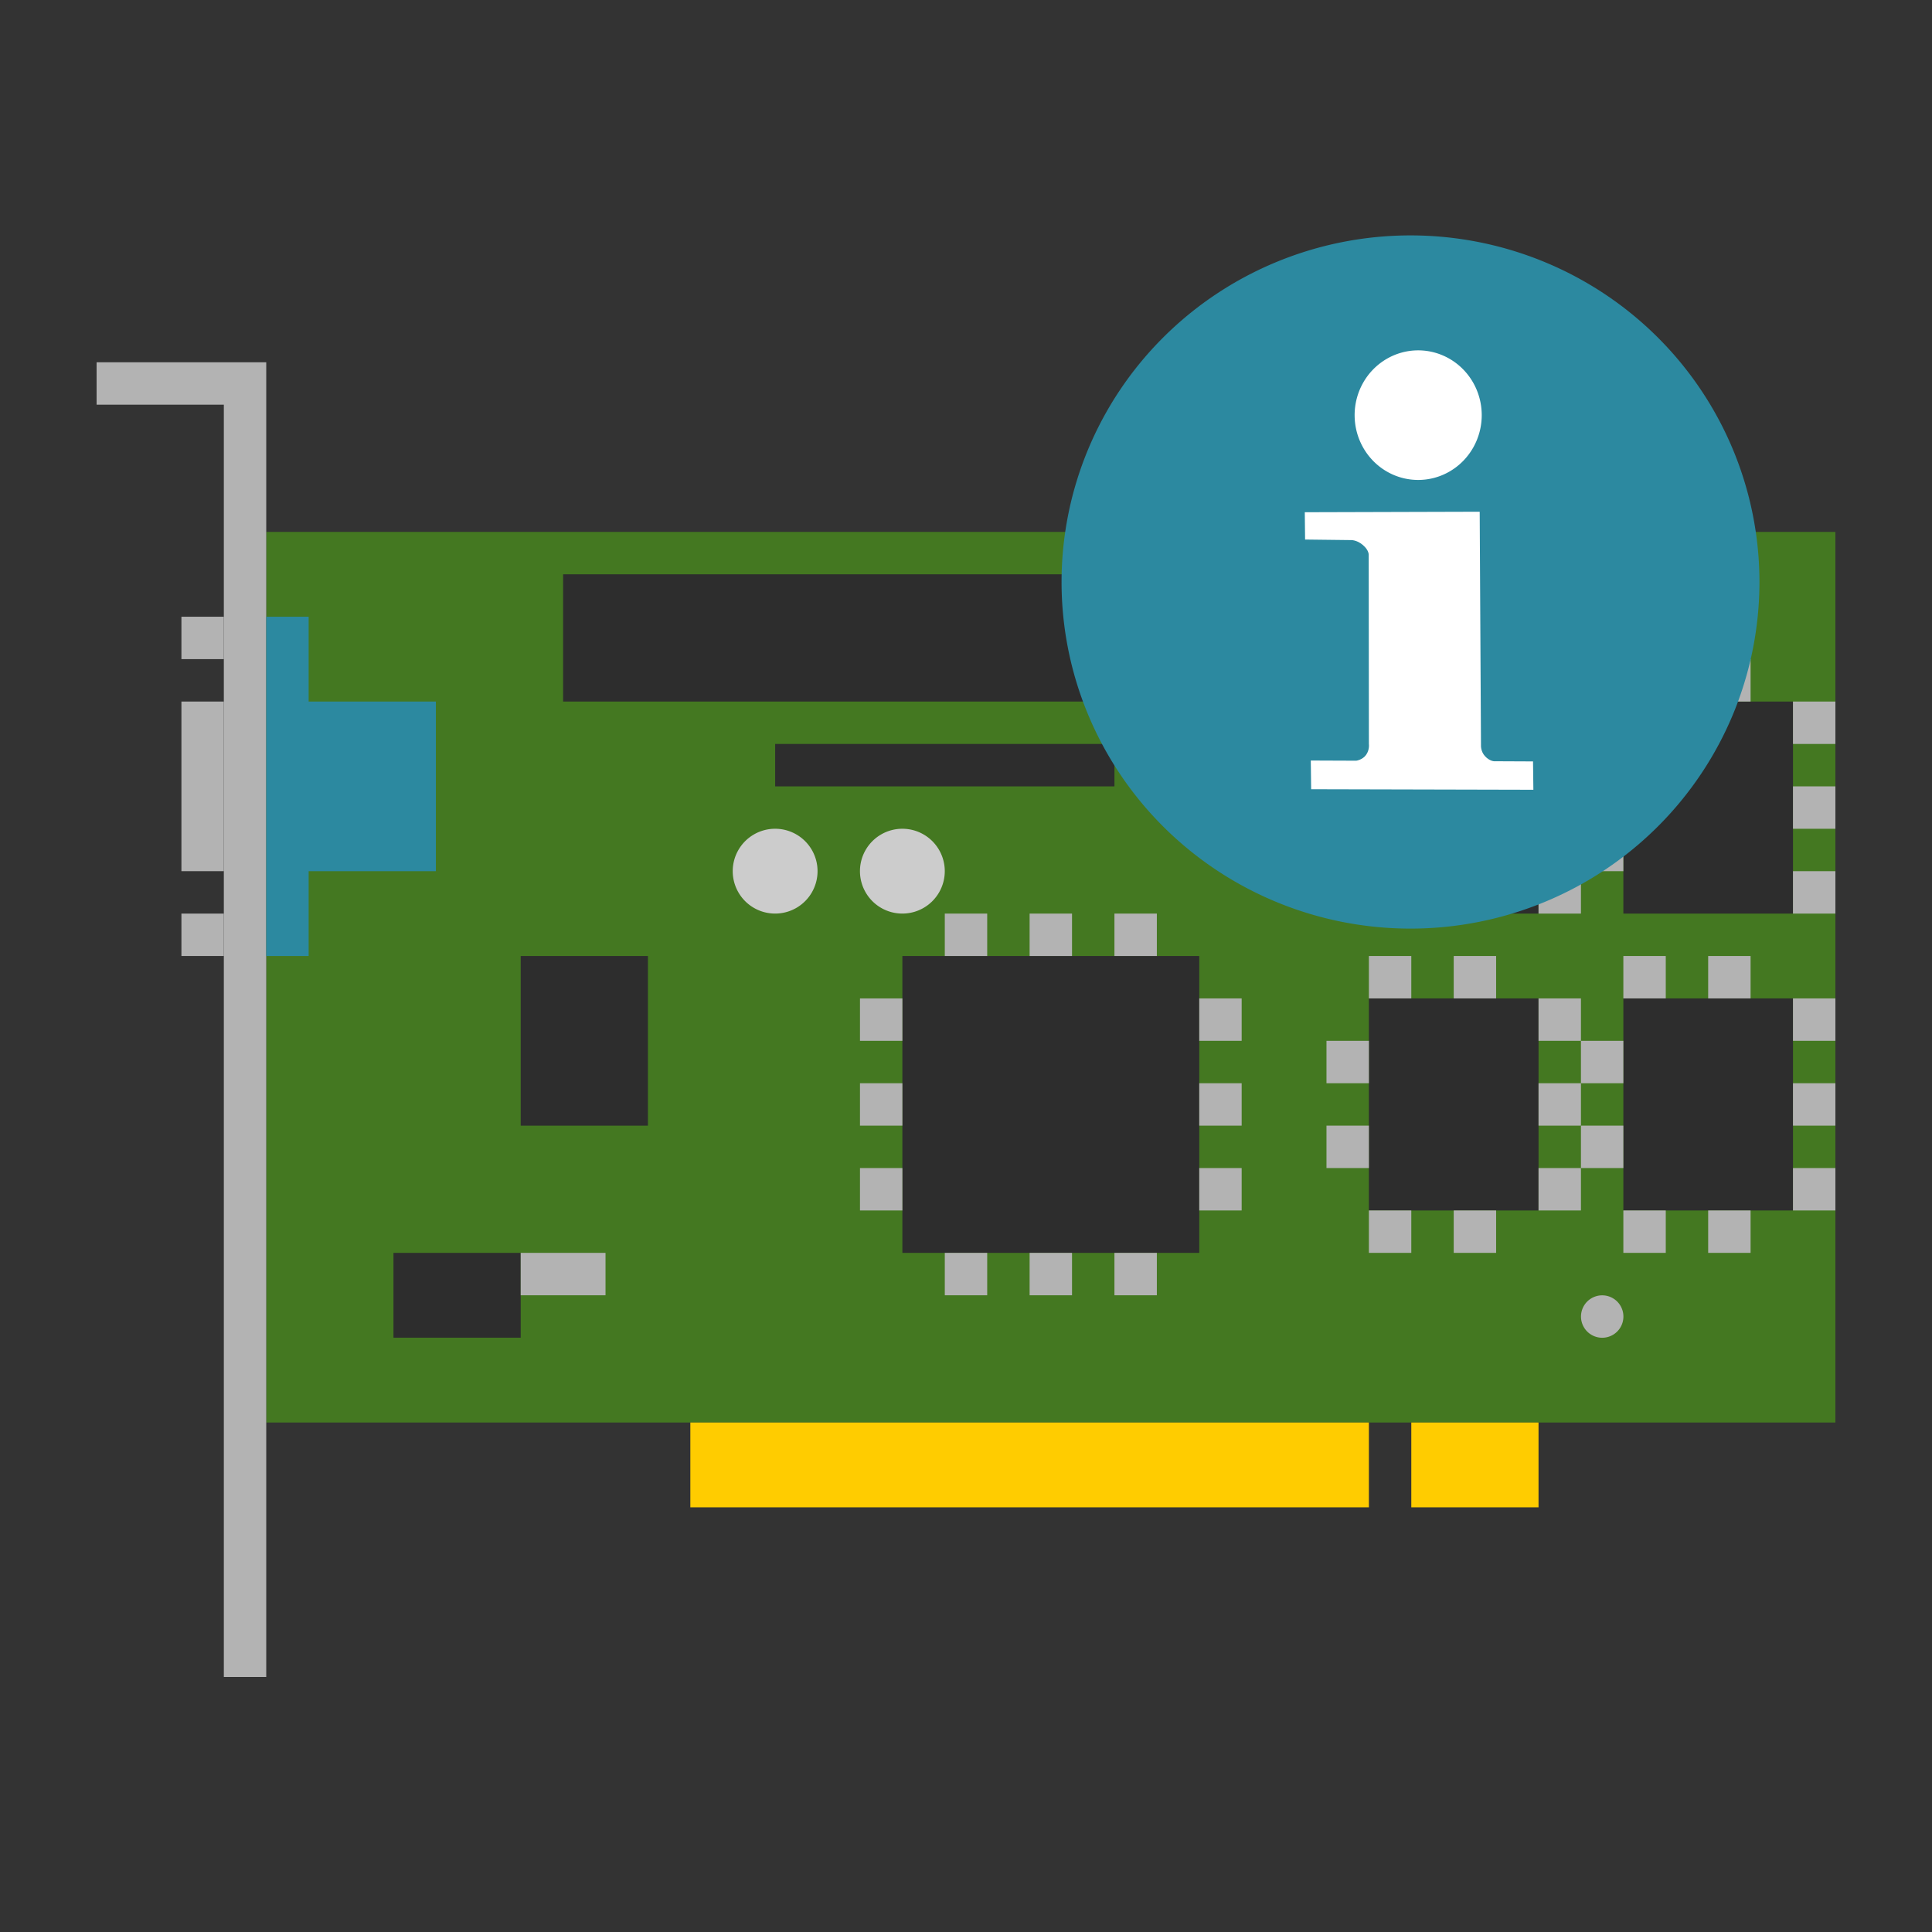 <?xml version="1.0" encoding="UTF-8" standalone="no"?>
<!-- Created with Inkscape (http://www.inkscape.org/) -->

<svg
   xmlns:dc="http://purl.org/dc/elements/1.1/"
   xmlns:cc="http://creativecommons.org/ns#"
   xmlns:rdf="http://www.w3.org/1999/02/22-rdf-syntax-ns#"
   xmlns:svg="http://www.w3.org/2000/svg"
   xmlns="http://www.w3.org/2000/svg"
   xmlns:sodipodi="http://sodipodi.sourceforge.net/DTD/sodipodi-0.dtd"
   xmlns:inkscape="http://www.inkscape.org/namespaces/inkscape"
   id="svg2"
   sodipodi:docname="kinfocenter.svg"
   viewBox="0 0 500 500"
   version="1.1"
   inkscape:version="0.48.5 r10040"
   width="100%"
   height="100%">
  <rect x="0" y="0" width="500" height="500" fill="#333333" stroke="none"/>
  <defs
     id="defs4" />
  <sodipodi:namedview
     id="base"
     fit-margin-left="0"
     inkscape:zoom="0.70710678"
     borderopacity="1.0"
     inkscape:snap-intersection-paths="true"
     inkscape:cx="128.13295"
     inkscape:cy="356.3904"
     inkscape:object-paths="true"
     inkscape:window-maximized="1"
     showgrid="false"
     fit-margin-right="0"
     inkscape:document-units="px"
     bordercolor="#666666"
     inkscape:window-x="0"
     inkscape:window-y="0"
     inkscape:snap-smooth-nodes="true"
     inkscape:object-nodes="true"
     fit-margin-bottom="0"
     inkscape:window-width="1366"
     inkscape:pageopacity="0.0"
     inkscape:pageshadow="2"
     pagecolor="#ffffff"
     inkscape:current-layer="layer1"
     inkscape:window-height="716"
     fit-margin-top="0">
    <inkscape:grid
       id="grid2996"
       originy="-1004px"
       enabled="true"
       originx="-10px"
       visible="true"
       snapvisiblegridlinesonly="true"
       type="xygrid"
       empspacing="5" />
  </sodipodi:namedview>
  <g
     id="layer1"
     inkscape:label="Layer 1"
     inkscape:groupmode="layer"
     transform="translate(-10,451.638)">
    <rect
       id="rect3816"
       style="color:#000000;fill:#447821;fill-opacity:1;fill-rule:evenodd"
       height="230.488"
       width="406.098"
       y="-313.979"
       x="78.902" />
    <path
       id="rect2998"
       style="fill:#b3b3b3;fill-rule:evenodd"
       d="m 35,-357.882 v 10.976 h 32.927 v 329.268 h 10.976 v -329.268 -10.976 H 67.927 35 z"
       inkscape:connector-curvature="0" />
    <rect
       id="rect3002"
       style="fill:#b3b3b3;fill-rule:evenodd"
       height="43.902"
       width="10.976"
       y="-270.079"
       x="56.951" />
    <rect
       id="rect3004"
       style="fill:#b3b3b3;fill-rule:evenodd"
       height="10.976"
       width="10.976"
       y="-292.03"
       x="56.951" />
    <path
       id="rect3010"
       style="color:#000000;fill:#2c89a0;fill-opacity:1;fill-rule:evenodd"
       d="m 78.902,-292.028 v 21.951 43.902 21.951 h 10.976 v -21.951 h 32.927 v -43.902 H 89.878 v -21.951 h -10.976 z"
       inkscape:connector-curvature="0" />
    <rect
       id="rect3808"
       style="fill:#b3b3b3;fill-rule:evenodd"
       height="10.976"
       width="10.976"
       y="-215.201"
       x="56.951" />
    <rect
       id="rect3818"
       style="color:#000000;fill:#2d2d2d;fill-rule:evenodd"
       height="76.829"
       width="76.829"
       y="-204.223"
       x="243.537" />
    <rect
       id="rect3820"
       style="color:#000000;fill:#2d2d2d;fill-rule:evenodd"
       height="54.878"
       width="43.902"
       y="-193.248"
       x="364.268" />
    <rect
       id="rect3822"
       style="color:#000000;fill:#2d2d2d;fill-rule:evenodd"
       height="54.878"
       width="43.902"
       y="-270.079"
       x="364.268" />
    <rect
       id="rect3824"
       style="color:#000000;fill:#2d2d2d;fill-rule:evenodd"
       height="54.878"
       width="43.902"
       y="-270.079"
       x="430.122" />
    <rect
       id="rect3826"
       style="color:#000000;fill:#2d2d2d;fill-rule:evenodd"
       height="54.878"
       width="43.902"
       y="-193.25"
       x="430.122" />
    <rect
       id="rect3828"
       style="color:#000000;fill:#ffcc00;fill-rule:evenodd"
       height="21.951"
       width="175.61"
       y="-83.493"
       x="188.659" />
    <rect
       id="rect3830"
       style="color:#000000;fill:#ffcc00;fill-rule:evenodd"
       height="21.951"
       width="32.927"
       y="-83.493"
       x="375.244" />
    <rect
       id="rect3848"
       style="color:#000000;fill:#2d2d2d;fill-rule:evenodd"
       height="32.927"
       width="142.683"
       y="-303.004"
       x="155.732" />
    <rect
       id="rect3850"
       style="color:#000000;fill:#2d2d2d;fill-rule:evenodd"
       height="32.927"
       width="32.927"
       y="-303.004"
       x="309.39" />
    <rect
       id="rect3852"
       style="color:#000000;fill:#2d2d2d;fill-rule:evenodd"
       height="10.976"
       width="87.805"
       y="-259.101"
       x="210.61" />
    <path
       id="path3854"
       sodipodi:rx="0.5"
       sodipodi:ry="0.5"
       style="color:#000000;fill:#cccccc;fill-rule:evenodd"
       sodipodi:type="arc"
       d="m 19,20.5 a 0.5,0.5 0 1 1 -1,0 0.5,0.5 0 1 1 1,0 z"
       transform="matrix(21.951,0,0,21.951,-195.488,-676.176)"
       sodipodi:cy="20.5"
       sodipodi:cx="18.5" />
    <path
       id="path3856"
       sodipodi:rx="0.5"
       sodipodi:ry="0.5"
       style="color:#000000;fill:#cccccc;fill-rule:evenodd"
       sodipodi:type="arc"
       d="m 22,20.5 a 0.5,0.5 0 1 1 -1,0 0.5,0.5 0 1 1 1,0 z"
       transform="matrix(21.951,0,0,21.951,-228.415,-676.176)"
       sodipodi:cy="20.5"
       sodipodi:cx="21.5" />
    <rect
       id="rect3858"
       style="color:#000000;fill:#2d2d2d;fill-rule:evenodd"
       height="43.902"
       width="32.927"
       y="-204.223"
       x="144.756" />
    <rect
       id="rect3860"
       style="color:#000000;fill:#2d2d2d;fill-rule:evenodd"
       height="21.951"
       width="32.927"
       y="-127.394"
       x="111.829" />
    <path
       id="path3862"
       sodipodi:rx="0.5"
       sodipodi:ry="0.5"
       style="color:#000000;fill:#b3b3b3;fill-rule:evenodd"
       sodipodi:type="arc"
       d="m 39,31.5 a 0.5,0.5 0 1 1 -1,0 0.5,0.5 0 1 1 1,0 z"
       transform="matrix(10.976,0,0,10.976,2.073,-456.662)"
       sodipodi:cy="31.5"
       sodipodi:cx="38.5" />
    <rect
       id="rect3864"
       style="color:#000000;fill:#b3b3b3;fill-rule:evenodd"
       height="10.976"
       width="10.976"
       y="-193.248"
       x="232.561" />
    <rect
       id="rect3866"
       style="color:#000000;fill:#b3b3b3;fill-rule:evenodd"
       height="10.976"
       width="10.976"
       y="-171.298"
       x="232.561" />
    <rect
       id="rect3868"
       style="color:#000000;fill:#b3b3b3;fill-rule:evenodd"
       height="10.976"
       width="10.976"
       y="-149.347"
       x="232.561" />
    <rect
       id="rect3870"
       style="color:#000000;fill:#b3b3b3;fill-rule:evenodd"
       height="10.976"
       width="10.976"
       y="-127.396"
       x="254.512" />
    <rect
       id="rect3872"
       style="color:#000000;fill:#b3b3b3;fill-rule:evenodd"
       height="10.976"
       width="10.976"
       y="-127.396"
       x="276.463" />
    <rect
       id="rect3874"
       style="color:#000000;fill:#b3b3b3;fill-rule:evenodd"
       height="10.976"
       width="10.976"
       y="-127.396"
       x="298.415" />
    <rect
       id="rect3876"
       style="color:#000000;fill:#b3b3b3;fill-rule:evenodd"
       height="10.976"
       width="10.976"
       y="-149.347"
       x="320.366" />
    <rect
       id="rect3878"
       style="color:#000000;fill:#b3b3b3;fill-rule:evenodd"
       height="10.976"
       width="10.976"
       y="-171.298"
       x="320.366" />
    <rect
       id="rect3880"
       style="color:#000000;fill:#b3b3b3;fill-rule:evenodd"
       height="10.976"
       width="10.976"
       y="-193.25"
       x="320.366" />
    <rect
       id="rect3882"
       style="color:#000000;fill:#b3b3b3;fill-rule:evenodd"
       height="10.976"
       width="10.976"
       y="-215.201"
       x="298.415" />
    <rect
       id="rect3884"
       style="color:#000000;fill:#b3b3b3;fill-rule:evenodd"
       height="10.976"
       width="10.976"
       y="-215.201"
       x="276.463" />
    <rect
       id="rect3886"
       style="color:#000000;fill:#b3b3b3;fill-rule:evenodd"
       height="10.976"
       width="10.976"
       y="-215.201"
       x="254.512" />
    <rect
       id="rect3888"
       style="color:#000000;fill:#b3b3b3;fill-rule:evenodd"
       height="10.976"
       width="10.976"
       y="-204.225"
       x="364.268" />
    <rect
       id="rect3890"
       style="color:#000000;fill:#b3b3b3;fill-rule:evenodd"
       height="10.976"
       width="10.976"
       y="-204.225"
       x="386.22" />
    <rect
       id="rect3892"
       style="color:#000000;fill:#b3b3b3;fill-rule:evenodd"
       height="10.976"
       width="10.976"
       y="-193.25"
       x="408.171" />
    <rect
       id="rect3894"
       style="color:#000000;fill:#b3b3b3;fill-rule:evenodd"
       height="10.976"
       width="10.976"
       y="-171.298"
       x="408.171" />
    <rect
       id="rect3896"
       style="color:#000000;fill:#b3b3b3;fill-rule:evenodd"
       height="10.976"
       width="10.976"
       y="-149.347"
       x="408.171" />
    <rect
       id="rect3898"
       style="color:#000000;fill:#b3b3b3;fill-rule:evenodd"
       height="10.976"
       width="10.976"
       y="-138.372"
       x="386.22" />
    <rect
       id="rect3900"
       style="color:#000000;fill:#b3b3b3;fill-rule:evenodd"
       height="10.976"
       width="10.976"
       y="-138.372"
       x="364.268" />
    <rect
       id="rect3902"
       style="color:#000000;fill:#b3b3b3;fill-rule:evenodd"
       height="10.976"
       width="10.976"
       y="-160.323"
       x="353.293" />
    <rect
       id="rect3904"
       style="color:#000000;fill:#b3b3b3;fill-rule:evenodd"
       height="10.976"
       width="10.976"
       y="-182.274"
       x="353.293" />
    <rect
       id="rect3906"
       style="color:#000000;fill:#b3b3b3;fill-rule:evenodd"
       height="10.976"
       width="21.951"
       y="-127.396"
       x="144.756" />
    <rect
       id="rect3964"
       style="color:#000000;fill:#b3b3b3;fill-rule:evenodd"
       height="10.976"
       width="10.976"
       y="-204.225"
       x="430.122" />
    <rect
       id="rect3966"
       style="color:#000000;fill:#b3b3b3;fill-rule:evenodd"
       height="10.976"
       width="10.976"
       y="-204.225"
       x="452.073" />
    <rect
       id="rect3968"
       style="color:#000000;fill:#b3b3b3;fill-rule:evenodd"
       height="10.976"
       width="10.976"
       y="-193.25"
       x="474.024" />
    <rect
       id="rect3970"
       style="color:#000000;fill:#b3b3b3;fill-rule:evenodd"
       height="10.976"
       width="10.976"
       y="-171.298"
       x="474.024" />
    <rect
       id="rect3972"
       style="color:#000000;fill:#b3b3b3;fill-rule:evenodd"
       height="10.976"
       width="10.976"
       y="-149.347"
       x="474.024" />
    <rect
       id="rect3974"
       style="color:#000000;fill:#b3b3b3;fill-rule:evenodd"
       height="10.976"
       width="10.976"
       y="-138.372"
       x="452.073" />
    <rect
       id="rect3976"
       style="color:#000000;fill:#b3b3b3;fill-rule:evenodd"
       height="10.976"
       width="10.976"
       y="-138.372"
       x="430.122" />
    <rect
       id="rect3978"
       style="color:#000000;fill:#b3b3b3;fill-rule:evenodd"
       height="10.976"
       width="10.976"
       y="-160.323"
       x="419.146" />
    <rect
       id="rect3980"
       style="color:#000000;fill:#b3b3b3;fill-rule:evenodd"
       height="10.976"
       width="10.976"
       y="-182.274"
       x="419.146" />
    <rect
       id="rect4000"
       style="color:#000000;fill:#b3b3b3;fill-rule:evenodd"
       height="10.976"
       width="10.976"
       y="-281.054"
       x="430.122" />
    <rect
       id="rect4002"
       style="color:#000000;fill:#b3b3b3;fill-rule:evenodd"
       height="10.976"
       width="10.976"
       y="-281.054"
       x="452.073" />
    <rect
       id="rect4004"
       style="color:#000000;fill:#b3b3b3;fill-rule:evenodd"
       height="10.976"
       width="10.976"
       y="-270.079"
       x="474.024" />
    <rect
       id="rect4006"
       style="color:#000000;fill:#b3b3b3;fill-rule:evenodd"
       height="10.976"
       width="10.976"
       y="-248.128"
       x="474.024" />
    <rect
       id="rect4008"
       style="color:#000000;fill:#b3b3b3;fill-rule:evenodd"
       height="10.976"
       width="10.976"
       y="-226.176"
       x="474.024" />
    <rect
       id="rect4014"
       style="color:#000000;fill:#b3b3b3;fill-rule:evenodd"
       height="10.976"
       width="10.976"
       y="-237.152"
       x="419.146" />
    <rect
       id="rect4016"
       style="color:#000000;fill:#b3b3b3;fill-rule:evenodd"
       height="10.976"
       width="10.976"
       y="-259.103"
       x="419.146" />
    <rect
       id="rect4036"
       style="color:#000000;fill:#b3b3b3;fill-rule:evenodd"
       height="10.976"
       width="10.976"
       y="-281.054"
       x="364.268" />
    <rect
       id="rect4038"
       style="color:#000000;fill:#b3b3b3;fill-rule:evenodd"
       height="10.976"
       width="10.976"
       y="-281.054"
       x="386.22" />
    <rect
       id="rect4040"
       style="color:#000000;fill:#b3b3b3;fill-rule:evenodd"
       height="10.976"
       width="10.976"
       y="-270.079"
       x="408.171" />
    <rect
       id="rect4042"
       style="color:#000000;fill:#b3b3b3;fill-rule:evenodd"
       height="10.976"
       width="10.976"
       y="-248.128"
       x="408.171" />
    <rect
       id="rect4044"
       style="color:#000000;fill:#b3b3b3;fill-rule:evenodd"
       height="10.976"
       width="10.976"
       y="-226.176"
       x="408.171" />
    <rect
       id="rect4050"
       style="color:#000000;fill:#b3b3b3;fill-rule:evenodd"
       height="10.976"
       width="10.976"
       y="-237.152"
       x="353.293" />
    <rect
       id="rect4052"
       style="color:#000000;fill:#b3b3b3;fill-rule:evenodd"
       height="10.976"
       width="10.976"
       y="-259.103"
       x="353.293" />
    <path
       sodipodi:type="arc"
       style="fill:#2c89a0;fill-opacity:1;stroke:#2c89a0;stroke-width:35;stroke-linecap:round;stroke-linejoin:bevel;stroke-miterlimit:4;stroke-opacity:1;stroke-dasharray:none"
       id="path3884"
       sodipodi:cx="479"
       sodipodi:cy="181.5"
       sodipodi:rx="72"
       sodipodi:ry="74.5"
       d="m 551,181.5 a 72,74.5 0 1 1 -144,0 72,74.5 0 1 1 144,0 z"
       transform="matrix(1.009,0,0,0.975,-108.275,-477.979)" />
    <path
       style="fill:#ffffff;stroke:none"
       d="m 347.679,-319.074 45.266,-0.13 0.333,60.424 c 0,0 -0.125,1.567 1.041,2.841 1.166,1.274 2.326,1.31 2.326,1.31 l 10.101,0.046 0.092,7.333 -57.513,-0.138 -0.092,-7.426 11.761,0.046 c 0,0 1.633,-0.199 2.568,-1.536 0.935,-1.337 0.706,-2.799 0.706,-2.799 l -0.046,-48.842 c 0,0 0.159,-1.22 -1.512,-2.646 -1.671,-1.427 -3.238,-1.274 -3.238,-1.274 l -11.715,-0.138 z"
       id="path3779"
       inkscape:connector-curvature="0"
       sodipodi:nodetypes="ccczcccccczcczccc" />
    <path
       sodipodi:type="arc"
       style="fill:#ffffff;fill-opacity:1;stroke:none"
       id="path2997-3"
       sodipodi:cx="611.39484"
       sodipodi:cy="263.50247"
       sodipodi:rx="12.879445"
       sodipodi:ry="13.131983"
       d="m 624.274,263.502 a 12.879,13.132 0 1 1 -1.4e-4,-0.062"
       transform="matrix(1.277,0,0,1.277,-403.727,-680.687)"
       sodipodi:start="0"
       sodipodi:end="6.2784904"
       sodipodi:open="true" />
  </g>
</svg>
